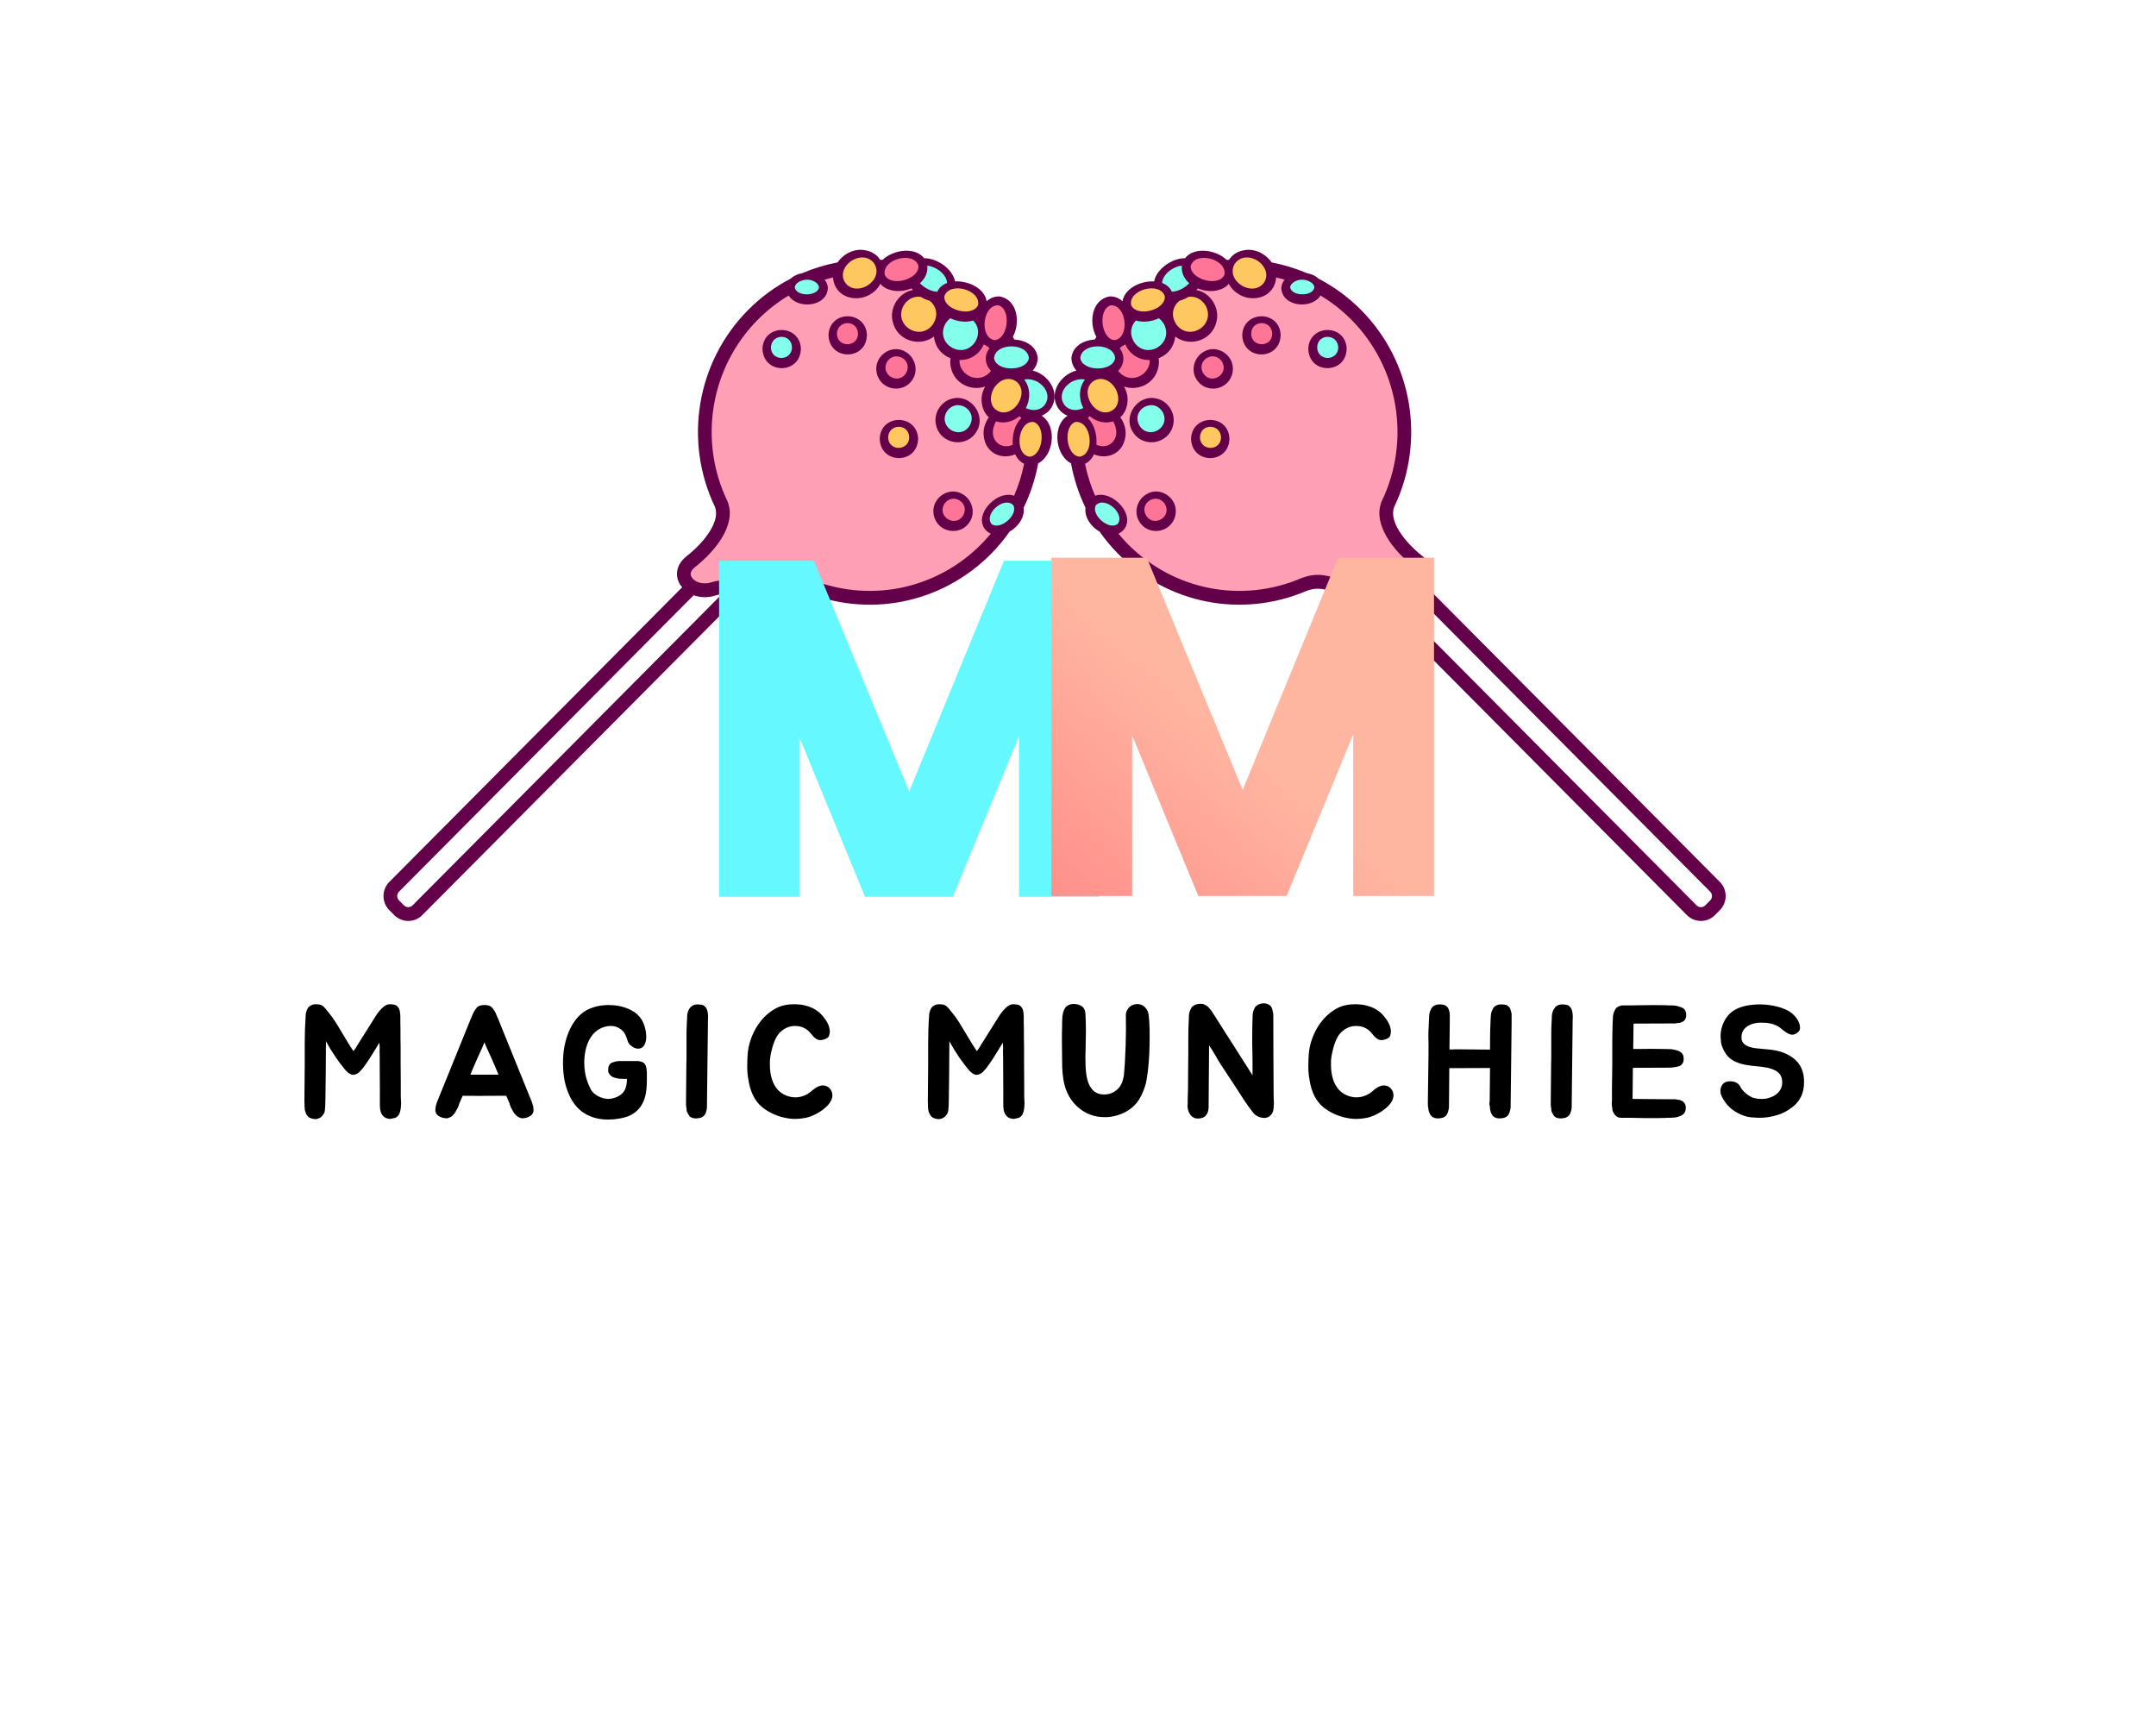 <?xml version="1.0" encoding="UTF-8" standalone="no" ?>
<!DOCTYPE svg PUBLIC "-//W3C//DTD SVG 1.1//EN" "http://www.w3.org/Graphics/SVG/1.1/DTD/svg11.dtd">
<svg xmlns="http://www.w3.org/2000/svg" xmlns:xlink="http://www.w3.org/1999/xlink" version="1.1" width="1280" height="1024" viewBox="0 0 1280 1024" xml:space="preserve">
<desc>Created with Fabric.js 5.3.0</desc>
<defs>
</defs>
<g transform="matrix(1 0 0 1 640 512)" id="background-logo"  >
<rect style="stroke: none; stroke-width: 0; stroke-dasharray: none; stroke-linecap: butt; stroke-dashoffset: 0; stroke-linejoin: miter; stroke-miterlimit: 4; fill: rgb(255,255,255); fill-opacity: 0; fill-rule: nonzero; opacity: 1;"  paint-order="stroke"  x="-640" y="-512" rx="0" ry="0" width="1280" height="1024" />
</g>
<g transform="matrix(-1.328 0 0 1.328 825.316 347.493)" id="shape-bcf6591d-3987-466c-906f-839967d2b6c1"  >
<g style=""  paint-order="stroke"   >
		<g transform="matrix(1 0 0 1 2.842171e-14 0)" id="path-06"  >
<path style="stroke: none; stroke-width: 1; stroke-dasharray: none; stroke-linecap: butt; stroke-dashoffset: 0; stroke-linejoin: miter; stroke-miterlimit: 4; fill: rgb(100,0,74); fill-rule: nonzero; opacity: 1;"  paint-order="stroke"  transform=" translate(-150, -150)" d="M 279.903 125.965 C 283.778 123.775 286.767 119.472 286.188 115.291 C 289.265 108.943 291.432 102.262 292.676 95.437 C 293.809 94.87 294.874 94.018 295.768 92.839 C 300.008 87.695 299.993 77.806 294.244 74.182 C 296.005 73.435 297.554 72.214 298.622 70.466 C 302.67 63.704 297.176 55.671 290.232 53.98 C 291.542 52.561 292.391 50.721 292.505 48.453 C 292.009 43.073 287.141 40.442 282.054 40.1 C 281.81 39.712 281.581 39.317 281.329 38.933 C 284.841 32.573 283.47 22.221 275.405 20.834 C 273.06 20.773 271.148 21.627 269.642 23.005 C 268.681 17.152 261.401 13.793 255.509 14.123 C 254.406 8.537 247.714 3.989 242.249 3.768 C 242.056 3.754 241.874 3.765 241.686 3.762 C 237.483 -1.6 227.62 0.068 223.083 4.518 C 223.081 4.52 223.079 4.523 223.076 4.526 C 222.722 4.499 222.369 4.471 222.015 4.45 C 220.696 2.357 218.504 0.758 215.399 0.22 C 210.589 -0.782 205.673 1.749 202.994 5.633 C 197.606 6.653 192.313 8.267 187.203 10.451 C 185.22 10.789 183.377 11.59 182.066 12.867 C 175.212 16.424 168.78 21.079 163.042 26.851 C 140.026 50.005 134.052 85.305 148.125 114.8 C 148.138 114.838 148.151 114.875 148.166 114.913 C 150.694 121.25 143.632 130.554 135.508 136.965 C 130.49 140.926 130.533 145.81 132.247 149.061 C 132.58 149.69 133.022 150.287 133.513 150.862 L 2.59 282.569 C -0.863 286.042 -0.863 291.694 2.589 295.167 L 4.805 297.396 C 8.257 300.868 13.875 300.868 17.328 297.395 L 157.983 155.899 C 161.003 157.15 164.722 158.241 169.781 155.624 C 177.961 151.391 182.348 150.578 187.237 152.432 C 187.274 152.445 187.322 152.459 187.371 152.475 C 216.302 164.791 249.312 158.329 271.525 135.983 C 274.651 132.839 277.43 129.478 279.903 125.965 z" stroke-linecap="round" />
</g>
		<g transform="matrix(1 0 0 1 -71.33 73.916)" id="path-05_00000138550828419423691870000016957400130541714098_"  >
<path style="stroke: none; stroke-width: 1; stroke-dasharray: none; stroke-linecap: butt; stroke-dashoffset: 0; stroke-linejoin: miter; stroke-miterlimit: 4; fill: rgb(255,255,255); fill-rule: nonzero; opacity: 1;"  paint-order="stroke"  transform=" translate(-78.67, -223.916)" d="M 9.135 293.039 L 6.919 290.81 C 5.855 289.739 5.856 287.996 6.92 286.925 L 138.662 154.396 C 141.466 155.438 144.86 155.668 148.488 154.498 C 149.501 154.171 150.391 154.025 151.218 153.991 L 12.997 293.038 C 11.933 294.109 10.2 294.11 9.135 293.039 z" stroke-linecap="round" />
</g>
		<g transform="matrix(1 0 0 1 61.866 -67.584)" id="path-04_00000183226101879585058400000011609757825987877017_"  >
<path style="stroke: none; stroke-width: 1; stroke-dasharray: none; stroke-linecap: butt; stroke-dashoffset: 0; stroke-linejoin: miter; stroke-miterlimit: 4; fill: rgb(255,159,181); fill-rule: nonzero; opacity: 1;"  paint-order="stroke"  transform=" translate(-211.866, -82.416)" d="M 271.489 126.878 C 268.257 125.464 266.523 121.765 268.147 117.832 C 270.072 112.784 276.638 108.048 281.912 109.92 C 283.919 105.299 285.421 100.51 286.405 95.632 C 284.74 94.885 283.309 93.464 282.422 91.42 C 276.584 93.903 269.317 91.249 268.338 83.36 C 267.923 80.32 268.889 77.311 270.637 74.875 C 268.964 73.393 267.761 71.194 267.434 68.25 C 267.136 65.758 267.768 63.276 268.983 61.112 C 262.837 63.243 255.208 60.014 253.637 52.553 C 253.318 51.192 253.294 49.812 253.493 48.471 C 250.054 47.17 247.175 44.31 246.279 40.055 C 246.18 39.629 246.113 39.201 246.067 38.773 C 239.738 43.633 229.443 40.715 227.588 31.905 C 226.152 25.775 230.4 19.191 236.48 18.015 C 236.525 18.004 236.569 18.004 236.614 17.994 C 236.405 17.748 236.217 17.491 236.028 17.234 C 232.93 18.518 229.349 18.835 226.382 17.873 C 224.582 17.369 223.157 16.422 222.134 15.234 C 221.196 16.995 219.8 18.571 217.915 19.704 C 213.068 22.958 205.309 22.242 202.244 16.752 C 201.433 15.305 201.053 13.821 200.979 12.36 C 199.703 12.662 198.432 12.991 197.171 13.365 C 198.001 14.346 198.547 15.555 198.664 17 C 198.365 25.624 184.95 26.719 181.131 20.43 C 176.223 23.374 171.593 26.962 167.372 31.208 C 146.119 52.588 140.658 85.227 153.787 112.426 C 153.875 112.61 153.944 112.801 153.995 112.996 C 157.585 122.839 148.803 134.304 139.288 141.812 C 137.447 143.266 136.898 144.733 137.658 146.172 C 138.815 148.372 142.573 149.936 146.619 148.631 C 152.379 146.773 156.233 148.443 159.33 149.782 C 162.165 151.01 163.875 151.751 166.979 150.144 C 175.381 145.797 181.721 143.817 189.171 146.583 C 189.22 146.596 189.267 146.609 189.302 146.621 C 189.394 146.651 189.487 146.685 189.576 146.724 C 216.242 158.16 246.709 152.235 267.195 131.627 C 268.715 130.097 270.136 128.507 271.489 126.878 z M 169.437 43.998 C 170.119 33.03 185.919 33.229 186.599 43.998 C 186.555 55.906 169.467 55.83 169.437 43.998 z M 198.949 37.867 C 199.631 26.899 215.431 27.098 216.111 37.867 C 216.067 49.774 198.98 49.699 198.949 37.867 z M 220.483 55.019 C 218.838 47.514 227.369 41.619 233.612 45.741 C 237.502 48.086 239.158 53.531 236.767 57.581 C 232.815 64.656 222.115 62.98 220.483 55.019 z M 221.841 84.201 C 222.523 73.234 238.324 73.432 239.003 84.202 C 238.96 96.109 221.872 96.033 221.841 84.201 z M 246.982 78.178 C 245.788 72.983 249.406 67.429 254.549 66.458 C 262.519 64.526 269.501 73.918 265.23 81.055 C 260.788 88.946 248.826 87.068 246.982 78.178 z M 246.015 118.657 C 244.369 111.152 252.901 105.256 259.143 109.379 C 263.034 111.723 264.689 117.168 262.299 121.219 C 258.346 128.294 247.647 126.617 246.015 118.657 z" stroke-linecap="round" />
</g>
		<g transform="matrix(1 0 0 1 85.011 -84.823)" id="path-03_00000029030635779674818340000014185238967788233872_"  >
<path style="stroke: none; stroke-width: 1; stroke-dasharray: none; stroke-linecap: butt; stroke-dashoffset: 0; stroke-linejoin: miter; stroke-miterlimit: 4; fill: rgb(131,255,236); fill-rule: nonzero; opacity: 1;"  paint-order="stroke"  transform=" translate(-235.011, -65.177)" d="M 251.134 33.159 C 251.797 32.068 252.571 31.228 253.407 30.596 C 256.588 32.121 260.425 32.585 263.638 31.606 C 265.882 33.908 266.762 37.533 264.392 41.355 C 258.743 49.386 246.519 42.031 251.134 33.159 z M 261.829 78.953 C 266.421 71.732 255.937 65.401 251.621 72.643 C 248.157 79.421 257.522 85.003 261.829 78.953 z M 286.438 58.008 C 289.217 61.509 289.324 66.825 287.134 70.734 C 295.578 74.672 301.144 64.349 292.418 59.024 C 290.146 57.871 288.103 57.632 286.438 58.008 z M 239.809 14.926 C 241.777 17.074 244.876 18.658 247.562 18.734 C 248.366 17.017 249.855 15.586 251.953 14.817 C 251.759 11.049 247.17 7.469 243.108 7.077 C 243.44 10.283 242.058 12.969 239.809 14.926 z M 271.766 122.519 C 275.653 125.615 283.858 118.491 281.562 114.185 C 277.564 109.969 268.365 117.882 271.766 122.519 z M 173.205 43.998 C 173.685 49.828 182.129 49.752 182.608 43.998 C 182.822 37.141 173.055 37.271 173.205 43.998 z M 272.953 48.453 C 273.943 54.612 287.498 54.504 288.514 48.453 C 288.087 41.36 273.409 41.427 272.953 48.453 z M 194.673 17 C 194.808 14.81 191.507 13.214 189.339 13.353 C 187.168 13.336 183.762 14.698 183.893 17 C 184.825 20.923 193.708 20.812 194.673 17 z" stroke-linecap="round" />
</g>
		<g transform="matrix(1 0 0 1 93.924 -87.609)" id="path-02_00000137107151610948444760000010179354799848980356_"  >
<path style="stroke: none; stroke-width: 1; stroke-dasharray: none; stroke-linecap: butt; stroke-dashoffset: 0; stroke-linejoin: miter; stroke-miterlimit: 4; fill: rgb(255,117,152); fill-rule: nonzero; opacity: 1;"  paint-order="stroke"  transform=" translate(-243.924, -62.391)" d="M 273.574 77.169 C 273.673 77.005 273.777 76.859 273.879 76.706 C 277.263 77.782 281.301 76.976 284.318 74.343 C 284.618 74.613 284.89 74.914 285.133 75.243 C 282.216 78.023 280.932 82.854 281.323 87.107 C 275.932 89.749 269.839 84.599 273.574 77.169 z M 271.563 54.093 C 268.72 51.231 268.486 47.02 270.913 44.023 C 270.182 43.294 269.314 42.705 268.367 42.29 C 268.192 42.681 268.02 43.074 267.792 43.457 C 265.477 47.531 261.454 49.375 257.488 49.277 C 257.206 56.207 266.654 60.631 271.563 54.093 z M 224.992 50.301 C 222.247 55.797 229.778 60.358 233.367 55.479 C 237.258 49.502 228.522 44.253 224.992 50.301 z M 250.523 113.939 C 247.779 119.434 255.31 123.996 258.898 119.116 C 262.789 113.139 254.053 107.891 250.523 113.939 z M 202.717 37.867 C 203.198 43.697 211.641 43.621 212.12 37.867 C 212.335 31.009 202.567 31.139 202.717 37.867 z M 273.09 40.366 C 279.286 40.106 280.785 26.553 274.932 24.821 C 267.881 24.408 266.209 39.078 273.09 40.366 z M 224.092 11.149 C 226.633 16.839 239.699 13.207 239.124 7.097 C 236.886 0.357 222.725 4.243 224.092 11.149 z" stroke-linecap="round" />
</g>
		<g transform="matrix(1 0 0 1 99.8 -102.055)" id="path-01_00000124858782613431004050000008693317084165462694_"  >
<path style="stroke: none; stroke-width: 1; stroke-dasharray: none; stroke-linecap: butt; stroke-dashoffset: 0; stroke-linejoin: miter; stroke-miterlimit: 4; fill: rgb(255,199,95); fill-rule: nonzero; opacity: 1;"  paint-order="stroke"  transform=" translate(-249.8, -47.945)" d="M 209.225 4.888 C 215.255 1.269 220.268 4.885 220.405 9.35 C 220.347 9.732 220.326 10.113 220.328 10.493 C 220.009 12.541 218.65 14.65 215.887 16.247 C 207.299 20.606 200.945 10.782 209.225 4.888 z M 232.443 25.008 C 227.828 33.881 240.052 41.236 245.701 33.205 C 248.315 28.988 246.974 25.015 244.211 22.791 C 242.816 22.418 241.455 21.81 240.196 21.035 C 237.435 20.644 234.444 21.718 232.443 25.008 z M 290.554 76.936 C 283.502 76.522 281.83 91.193 288.712 92.48 C 294.908 92.221 296.407 78.668 290.554 76.936 z M 225.609 84.201 C 226.09 90.031 234.533 89.956 235.012 84.202 C 235.227 77.344 225.459 77.474 225.609 84.201 z M 250.749 20.707 C 250.12 26.914 263.242 30.339 265.78 24.759 C 267.192 17.797 252.997 14.039 250.749 20.707 z M 283.599 68.885 C 289.419 59.63 278.3 52.901 272.718 62.158 C 268.138 71.293 278.06 76.756 283.599 68.885 z" stroke-linecap="round" />
</g>
</g>
</g>
<g transform="matrix(1.328 0 0 1.328 426.884 347.493)" id="shape-f11a1f5b-e836-425f-8169-34316f0cee59"  >
<g style=""  paint-order="stroke"   >
		<g transform="matrix(1 0 0 1 2.842171e-14 0)" id="path-06"  >
<path style="stroke: none; stroke-width: 1; stroke-dasharray: none; stroke-linecap: butt; stroke-dashoffset: 0; stroke-linejoin: miter; stroke-miterlimit: 4; fill: rgb(100,0,74); fill-rule: nonzero; opacity: 1;"  paint-order="stroke"  transform=" translate(-150, -150)" d="M 279.903 125.965 C 283.778 123.775 286.767 119.472 286.188 115.291 C 289.265 108.943 291.432 102.262 292.676 95.437 C 293.809 94.87 294.874 94.018 295.768 92.839 C 300.008 87.695 299.993 77.806 294.244 74.182 C 296.005 73.435 297.554 72.214 298.622 70.466 C 302.67 63.704 297.176 55.671 290.232 53.98 C 291.542 52.561 292.391 50.721 292.505 48.453 C 292.009 43.073 287.141 40.442 282.054 40.1 C 281.81 39.712 281.581 39.317 281.329 38.933 C 284.841 32.573 283.47 22.221 275.405 20.834 C 273.06 20.773 271.148 21.627 269.642 23.005 C 268.681 17.152 261.401 13.793 255.509 14.123 C 254.406 8.537 247.714 3.989 242.249 3.768 C 242.056 3.754 241.874 3.765 241.686 3.762 C 237.483 -1.6 227.62 0.068 223.083 4.518 C 223.081 4.52 223.079 4.523 223.076 4.526 C 222.722 4.499 222.369 4.471 222.015 4.45 C 220.696 2.357 218.504 0.758 215.399 0.22 C 210.589 -0.782 205.673 1.749 202.994 5.633 C 197.606 6.653 192.313 8.267 187.203 10.451 C 185.22 10.789 183.377 11.59 182.066 12.867 C 175.212 16.424 168.78 21.079 163.042 26.851 C 140.026 50.005 134.052 85.305 148.125 114.8 C 148.138 114.838 148.151 114.875 148.166 114.913 C 150.694 121.25 143.632 130.554 135.508 136.965 C 130.49 140.926 130.533 145.81 132.247 149.061 C 132.58 149.69 133.022 150.287 133.513 150.862 L 2.59 282.569 C -0.863 286.042 -0.863 291.694 2.589 295.167 L 4.805 297.396 C 8.257 300.868 13.875 300.868 17.328 297.395 L 157.983 155.899 C 161.003 157.15 164.722 158.241 169.781 155.624 C 177.961 151.391 182.348 150.578 187.237 152.432 C 187.274 152.445 187.322 152.459 187.371 152.475 C 216.302 164.791 249.312 158.329 271.525 135.983 C 274.651 132.839 277.43 129.478 279.903 125.965 z" stroke-linecap="round" />
</g>
		<g transform="matrix(1 0 0 1 -71.33 73.916)" id="path-05_00000138550828419423691870000016957400130541714098_"  >
<path style="stroke: none; stroke-width: 1; stroke-dasharray: none; stroke-linecap: butt; stroke-dashoffset: 0; stroke-linejoin: miter; stroke-miterlimit: 4; fill: rgb(255,255,255); fill-rule: nonzero; opacity: 1;"  paint-order="stroke"  transform=" translate(-78.67, -223.916)" d="M 9.135 293.039 L 6.919 290.81 C 5.855 289.739 5.856 287.996 6.92 286.925 L 138.662 154.396 C 141.466 155.438 144.86 155.668 148.488 154.498 C 149.501 154.171 150.391 154.025 151.218 153.991 L 12.997 293.038 C 11.933 294.109 10.2 294.11 9.135 293.039 z" stroke-linecap="round" />
</g>
		<g transform="matrix(1 0 0 1 61.866 -67.584)" id="path-04_00000183226101879585058400000011609757825987877017_"  >
<path style="stroke: none; stroke-width: 1; stroke-dasharray: none; stroke-linecap: butt; stroke-dashoffset: 0; stroke-linejoin: miter; stroke-miterlimit: 4; fill: rgb(255,159,181); fill-rule: nonzero; opacity: 1;"  paint-order="stroke"  transform=" translate(-211.866, -82.416)" d="M 271.489 126.878 C 268.257 125.464 266.523 121.765 268.147 117.832 C 270.072 112.784 276.638 108.048 281.912 109.92 C 283.919 105.299 285.421 100.51 286.405 95.632 C 284.74 94.885 283.309 93.464 282.422 91.42 C 276.584 93.903 269.317 91.249 268.338 83.36 C 267.923 80.32 268.889 77.311 270.637 74.875 C 268.964 73.393 267.761 71.194 267.434 68.25 C 267.136 65.758 267.768 63.276 268.983 61.112 C 262.837 63.243 255.208 60.014 253.637 52.553 C 253.318 51.192 253.294 49.812 253.493 48.471 C 250.054 47.17 247.175 44.31 246.279 40.055 C 246.18 39.629 246.113 39.201 246.067 38.773 C 239.738 43.633 229.443 40.715 227.588 31.905 C 226.152 25.775 230.4 19.191 236.48 18.015 C 236.525 18.004 236.569 18.004 236.614 17.994 C 236.405 17.748 236.217 17.491 236.028 17.234 C 232.93 18.518 229.349 18.835 226.382 17.873 C 224.582 17.369 223.157 16.422 222.134 15.234 C 221.196 16.995 219.8 18.571 217.915 19.704 C 213.068 22.958 205.309 22.242 202.244 16.752 C 201.433 15.305 201.053 13.821 200.979 12.36 C 199.703 12.662 198.432 12.991 197.171 13.365 C 198.001 14.346 198.547 15.555 198.664 17 C 198.365 25.624 184.95 26.719 181.131 20.43 C 176.223 23.374 171.593 26.962 167.372 31.208 C 146.119 52.588 140.658 85.227 153.787 112.426 C 153.875 112.61 153.944 112.801 153.995 112.996 C 157.585 122.839 148.803 134.304 139.288 141.812 C 137.447 143.266 136.898 144.733 137.658 146.172 C 138.815 148.372 142.573 149.936 146.619 148.631 C 152.379 146.773 156.233 148.443 159.33 149.782 C 162.165 151.01 163.875 151.751 166.979 150.144 C 175.381 145.797 181.721 143.817 189.171 146.583 C 189.22 146.596 189.267 146.609 189.302 146.621 C 189.394 146.651 189.487 146.685 189.576 146.724 C 216.242 158.16 246.709 152.235 267.195 131.627 C 268.715 130.097 270.136 128.507 271.489 126.878 z M 169.437 43.998 C 170.119 33.03 185.919 33.229 186.599 43.998 C 186.555 55.906 169.467 55.83 169.437 43.998 z M 198.949 37.867 C 199.631 26.899 215.431 27.098 216.111 37.867 C 216.067 49.774 198.98 49.699 198.949 37.867 z M 220.483 55.019 C 218.838 47.514 227.369 41.619 233.612 45.741 C 237.502 48.086 239.158 53.531 236.767 57.581 C 232.815 64.656 222.115 62.98 220.483 55.019 z M 221.841 84.201 C 222.523 73.234 238.324 73.432 239.003 84.202 C 238.96 96.109 221.872 96.033 221.841 84.201 z M 246.982 78.178 C 245.788 72.983 249.406 67.429 254.549 66.458 C 262.519 64.526 269.501 73.918 265.23 81.055 C 260.788 88.946 248.826 87.068 246.982 78.178 z M 246.015 118.657 C 244.369 111.152 252.901 105.256 259.143 109.379 C 263.034 111.723 264.689 117.168 262.299 121.219 C 258.346 128.294 247.647 126.617 246.015 118.657 z" stroke-linecap="round" />
</g>
		<g transform="matrix(1 0 0 1 85.011 -84.823)" id="path-03_00000029030635779674818340000014185238967788233872_"  >
<path style="stroke: none; stroke-width: 1; stroke-dasharray: none; stroke-linecap: butt; stroke-dashoffset: 0; stroke-linejoin: miter; stroke-miterlimit: 4; fill: rgb(131,255,236); fill-rule: nonzero; opacity: 1;"  paint-order="stroke"  transform=" translate(-235.011, -65.177)" d="M 251.134 33.159 C 251.797 32.068 252.571 31.228 253.407 30.596 C 256.588 32.121 260.425 32.585 263.638 31.606 C 265.882 33.908 266.762 37.533 264.392 41.355 C 258.743 49.386 246.519 42.031 251.134 33.159 z M 261.829 78.953 C 266.421 71.732 255.937 65.401 251.621 72.643 C 248.157 79.421 257.522 85.003 261.829 78.953 z M 286.438 58.008 C 289.217 61.509 289.324 66.825 287.134 70.734 C 295.578 74.672 301.144 64.349 292.418 59.024 C 290.146 57.871 288.103 57.632 286.438 58.008 z M 239.809 14.926 C 241.777 17.074 244.876 18.658 247.562 18.734 C 248.366 17.017 249.855 15.586 251.953 14.817 C 251.759 11.049 247.17 7.469 243.108 7.077 C 243.44 10.283 242.058 12.969 239.809 14.926 z M 271.766 122.519 C 275.653 125.615 283.858 118.491 281.562 114.185 C 277.564 109.969 268.365 117.882 271.766 122.519 z M 173.205 43.998 C 173.685 49.828 182.129 49.752 182.608 43.998 C 182.822 37.141 173.055 37.271 173.205 43.998 z M 272.953 48.453 C 273.943 54.612 287.498 54.504 288.514 48.453 C 288.087 41.36 273.409 41.427 272.953 48.453 z M 194.673 17 C 194.808 14.81 191.507 13.214 189.339 13.353 C 187.168 13.336 183.762 14.698 183.893 17 C 184.825 20.923 193.708 20.812 194.673 17 z" stroke-linecap="round" />
</g>
		<g transform="matrix(1 0 0 1 93.924 -87.609)" id="path-02_00000137107151610948444760000010179354799848980356_"  >
<path style="stroke: none; stroke-width: 1; stroke-dasharray: none; stroke-linecap: butt; stroke-dashoffset: 0; stroke-linejoin: miter; stroke-miterlimit: 4; fill: rgb(255,117,152); fill-rule: nonzero; opacity: 1;"  paint-order="stroke"  transform=" translate(-243.924, -62.391)" d="M 273.574 77.169 C 273.673 77.005 273.777 76.859 273.879 76.706 C 277.263 77.782 281.301 76.976 284.318 74.343 C 284.618 74.613 284.89 74.914 285.133 75.243 C 282.216 78.023 280.932 82.854 281.323 87.107 C 275.932 89.749 269.839 84.599 273.574 77.169 z M 271.563 54.093 C 268.72 51.231 268.486 47.02 270.913 44.023 C 270.182 43.294 269.314 42.705 268.367 42.29 C 268.192 42.681 268.02 43.074 267.792 43.457 C 265.477 47.531 261.454 49.375 257.488 49.277 C 257.206 56.207 266.654 60.631 271.563 54.093 z M 224.992 50.301 C 222.247 55.797 229.778 60.358 233.367 55.479 C 237.258 49.502 228.522 44.253 224.992 50.301 z M 250.523 113.939 C 247.779 119.434 255.31 123.996 258.898 119.116 C 262.789 113.139 254.053 107.891 250.523 113.939 z M 202.717 37.867 C 203.198 43.697 211.641 43.621 212.12 37.867 C 212.335 31.009 202.567 31.139 202.717 37.867 z M 273.09 40.366 C 279.286 40.106 280.785 26.553 274.932 24.821 C 267.881 24.408 266.209 39.078 273.09 40.366 z M 224.092 11.149 C 226.633 16.839 239.699 13.207 239.124 7.097 C 236.886 0.357 222.725 4.243 224.092 11.149 z" stroke-linecap="round" />
</g>
		<g transform="matrix(1 0 0 1 99.8 -102.055)" id="path-01_00000124858782613431004050000008693317084165462694_"  >
<path style="stroke: none; stroke-width: 1; stroke-dasharray: none; stroke-linecap: butt; stroke-dashoffset: 0; stroke-linejoin: miter; stroke-miterlimit: 4; fill: rgb(255,199,95); fill-rule: nonzero; opacity: 1;"  paint-order="stroke"  transform=" translate(-249.8, -47.945)" d="M 209.225 4.888 C 215.255 1.269 220.268 4.885 220.405 9.35 C 220.347 9.732 220.326 10.113 220.328 10.493 C 220.009 12.541 218.65 14.65 215.887 16.247 C 207.299 20.606 200.945 10.782 209.225 4.888 z M 232.443 25.008 C 227.828 33.881 240.052 41.236 245.701 33.205 C 248.315 28.988 246.974 25.015 244.211 22.791 C 242.816 22.418 241.455 21.81 240.196 21.035 C 237.435 20.644 234.444 21.718 232.443 25.008 z M 290.554 76.936 C 283.502 76.522 281.83 91.193 288.712 92.48 C 294.908 92.221 296.407 78.668 290.554 76.936 z M 225.609 84.201 C 226.09 90.031 234.533 89.956 235.012 84.202 C 235.227 77.344 225.459 77.474 225.609 84.201 z M 250.749 20.707 C 250.12 26.914 263.242 30.339 265.78 24.759 C 267.192 17.797 252.997 14.039 250.749 20.707 z M 283.599 68.885 C 289.419 59.63 278.3 52.901 272.718 62.158 C 268.138 71.293 278.06 76.756 283.599 68.885 z" stroke-linecap="round" />
</g>
</g>
</g>
<g transform="matrix(1.921 0 0 1.921 625.888 630.085)" id="text-logo"  >
<g style=""  paint-order="stroke"   >
		<g transform="matrix(1 0 0 1 0 0)" id="text-logo-path-0"  >
<filter id="SVGID_369689" y="-22.784%" height="145.568%" x="-20.216%" width="140.432%" >
	<feGaussianBlur in="SourceAlpha" stdDeviation="0.5"></feGaussianBlur>
	<feOffset dx="0" dy="0" result="oBlur" ></feOffset>
	<feFlood flood-color="rgb(0,0,0)" flood-opacity="1"/>
	<feComposite in2="oBlur" operator="in" />
	<feMerge>
		<feMergeNode></feMergeNode>
		<feMergeNode in="SourceGraphic"></feMergeNode>
	</feMerge>
</filter>
<path style="stroke: none; stroke-width: 0; stroke-dasharray: none; stroke-linecap: butt; stroke-dashoffset: 0; stroke-linejoin: miter; stroke-miterlimit: 4; fill: rgb(0,0,0); fill-rule: nonzero; opacity: 1;filter: url(#SVGID_369689);"  paint-order="stroke"  transform=" translate(-233.694, 17.27)" d="M 31.8 -3.53 C 31.8 -3.77 31.85 -4.07 31.85 -4.31 C 31.85 -4.85 31.75 -5.63 31.75 -6.57 L 31.75 -9.95 L 31.7 -16.91 L 31.7 -20.29 C 31.7 -21.66 31.7 -23.03 31.65 -24.35 L 31.65 -27.1 C 31.61 -28.42 31.61 -29.79 31.61 -31.16 C 31.61 -31.56 31.56 -31.95 31.51 -32.39 C 31.46 -32.68 31.41 -33.03 31.26 -33.47 C 31.12 -33.76 30.92 -34.05 30.67 -34.3 C 30.33 -34.64 29.94 -34.79 29.55 -34.84 C 29.16 -34.89 28.81 -34.94 28.27 -34.94 C 26.21 -34.94 24.06 -31.51 23.18 -29.99 L 18.52 -22.59 C 18.28 -22.1 17.49 -20.87 17.1 -20.48 C 15.93 -22.1 14.65 -24.45 12.94 -27.2 C 12.2 -28.47 10.73 -30.87 9.7 -32.05 C 8.87 -32.98 7.99 -34.59 6.66 -34.84 C 6.27 -34.89 5.83 -34.94 5.39 -34.94 C 4.85 -34.94 4.31 -34.79 3.82 -34.5 C 3.38 -34.25 3.04 -33.86 2.79 -33.32 C 2.55 -32.73 2.35 -32.14 2.35 -31.41 C 2.16 -28.67 2.06 -25.87 2.06 -23.03 L 2.06 -16.46 L 1.96 -5.1 C 1.96 -4.17 2.01 -3.38 2.06 -2.45 C 2.21 -1.62 2.6 -0.49 3.43 0.05 C 4.07 0.39 4.66 0.54 5.19 0.54 C 5.29 0.54 6.03 0.64 6.91 0.05 C 7.79 -0.54 8.33 -1.52 8.33 -2.65 C 8.53 -2.65 8.62 -23.32 8.62 -23.52 C 10.73 -19.6 12.74 -16.95 14.31 -14.99 C 14.85 -14.21 16.12 -13.13 16.91 -13.13 L 17.05 -13.13 C 18.87 -13.28 20.04 -14.6 25.14 -23.08 C 25.19 -22.2 25.23 -21.61 25.23 -21.32 L 25.19 -20.58 C 25.19 -19.4 25.23 -18.87 25.23 -18.42 L 25.23 -16.37 L 25.28 -8.87 L 25.28 -3.68 C 25.28 -2.25 25.58 -0.73 26.9 0.1 C 27.64 0.44 28.18 0.49 28.47 0.49 C 28.76 0.49 29.06 0.39 29.4 0.29 C 29.89 0.24 30.33 0.1 30.67 -0.24 C 30.92 -0.44 31.16 -0.73 31.31 -1.13 C 31.65 -1.86 31.75 -2.74 31.8 -3.53 Z M 72.67 -3.33 C 72.52 -3.92 72.28 -4.66 72.28 -4.66 L 61.79 -30.53 C 61.64 -30.92 61.45 -31.21 61.3 -31.65 C 61.15 -32.09 60.96 -32.44 60.76 -32.78 C 60.52 -33.17 60.27 -33.52 60.03 -33.81 C 59.83 -34.05 59.54 -34.3 59.19 -34.45 C 58.26 -34.79 56.94 -34.79 56.01 -34.45 C 55.66 -34.3 55.37 -34.05 55.17 -33.81 C 54.93 -33.47 54.64 -33.17 54.44 -32.78 C 54.24 -32.44 54.05 -32.09 53.9 -31.65 C 53.75 -31.21 53.56 -30.92 53.41 -30.53 L 42.92 -4.66 C 42.92 -4.66 42.68 -3.92 42.53 -3.33 C 42.48 -2.94 42.43 -2.6 42.43 -2.16 C 42.43 -1.76 42.53 -1.42 42.78 -1.08 C 42.97 -0.73 43.32 -0.44 43.76 -0.24 C 44.39 0.1 45.08 0.29 45.77 0.29 C 45.96 0.29 46.16 0.29 46.35 0.24 C 46.8 0.1 47.24 -0.1 47.58 -0.39 C 47.73 -0.54 47.78 -0.49 47.82 -0.64 C 47.87 -0.69 47.92 -0.83 48.07 -0.88 C 48.41 -1.23 48.56 -1.47 48.71 -1.81 L 49.25 -2.74 L 49.59 -3.48 C 49.64 -3.58 49.69 -3.68 49.69 -3.77 L 49.74 -3.97 C 49.78 -4.07 49.78 -4.17 49.83 -4.26 L 50.86 -6.66 C 52.38 -6.66 53.85 -6.62 55.37 -6.62 C 56.84 -6.62 59.83 -6.66 64.34 -6.66 L 65.37 -4.26 C 65.42 -4.02 65.46 -3.77 65.61 -3.48 C 65.66 -3.23 65.81 -2.99 65.95 -2.74 C 66.15 -2.4 66.3 -2.16 66.44 -1.81 C 66.64 -1.47 66.79 -1.23 67.13 -0.88 C 67.28 -0.83 67.33 -0.69 67.38 -0.64 C 67.42 -0.49 67.47 -0.54 67.62 -0.39 C 67.96 -0.1 68.4 0.1 68.84 0.24 C 69.04 0.29 69.24 0.29 69.43 0.29 C 70.12 0.29 70.81 0.1 71.44 -0.24 C 71.88 -0.44 72.23 -0.73 72.42 -1.08 C 72.67 -1.42 72.77 -1.76 72.77 -2.16 C 72.77 -2.6 72.72 -2.94 72.67 -3.33 Z M 53.26 -13.18 L 54.15 -15.34 C 54.98 -17.25 55.86 -19.26 56.84 -21.36 C 57.09 -21.95 57.38 -22.59 57.58 -23.18 L 58.36 -21.36 C 59.34 -19.26 60.22 -17.25 61.05 -15.34 L 61.94 -13.18 Z M 107.8 -11.66 L 107.8 -13.67 C 107.8 -14.01 107.75 -14.46 107.7 -14.85 C 107.65 -15.19 107.6 -15.58 107.46 -15.93 C 107.31 -16.27 107.11 -16.51 106.92 -16.76 C 106.38 -17.2 105.4 -17.39 104.81 -17.39 L 104.57 -17.39 L 99.42 -17.39 C 99.18 -17.39 98.98 -17.39 98.78 -17.35 C 98.25 -17.3 97.9 -17.2 97.51 -17.05 C 97.07 -16.95 96.78 -16.81 96.58 -16.66 C 96.24 -16.27 96.04 -15.93 95.94 -15.68 C 95.89 -15.29 95.84 -14.95 95.84 -14.55 C 95.84 -14.01 95.99 -13.57 96.33 -13.23 C 96.63 -12.79 97.07 -12.5 97.66 -12.3 C 98.34 -12.05 99.03 -11.91 99.76 -11.91 C 100.11 -11.91 100.79 -11.86 101.63 -11.86 L 101.63 -11.81 C 101.63 -9.02 100.84 -6.81 97.31 -5.88 C 96.87 -5.78 96.43 -5.68 95.94 -5.68 C 95.55 -5.68 94.62 -5.73 93.39 -6.22 C 92.17 -6.71 91.09 -7.55 90.5 -8.58 C 89.77 -10 89.18 -11.47 88.84 -13.08 C 88.45 -14.99 88.45 -16.32 88.45 -16.91 C 88.45 -19.01 88.84 -22.34 90.5 -24.79 C 91.97 -27.1 94.47 -28.22 96.48 -28.22 C 96.82 -28.22 97.9 -28.37 99.47 -27.39 C 100.84 -26.56 101.38 -25.23 101.82 -23.72 C 102.02 -23.03 102.41 -22.49 103 -22.05 C 104.13 -21.17 104.86 -21.22 105.11 -21.22 C 106.09 -21.22 107.16 -21.76 107.51 -23.72 C 107.6 -24.16 107.6 -24.6 107.6 -25.09 C 107.6 -26.46 107.16 -28.57 106.13 -30.28 C 105.4 -31.41 104.37 -32.34 103.1 -33.03 C 100.5 -34.4 97.95 -34.69 96.04 -34.69 C 94.96 -34.69 92.76 -34.64 90.21 -33.61 C 84.67 -31.36 82.37 -24.35 81.98 -19.36 C 81.93 -18.57 81.88 -17.79 81.88 -17 C 81.88 -14.26 82.08 -10.29 84.04 -6.37 C 85.95 -2.45 89.43 0.49 95.31 0.69 L 96.09 0.69 C 97.46 0.69 101.38 0.34 103.34 -0.98 C 107.36 -3.43 107.8 -7.79 107.8 -11.66 Z M 120 -16.27 L 119.9 -5.19 L 119.9 -4.46 C 119.9 -4.31 119.9 -4.17 119.9 -4.02 L 119.9 -3.63 C 119.95 -3.58 119.95 -3.48 119.95 -3.38 L 120 -2.89 C 120.05 -2.84 120.05 -2.74 120.05 -2.65 C 120.05 -2.25 120.1 -1.91 120.25 -1.57 C 120.3 -1.52 120.3 -1.52 120.3 -1.47 L 120.39 -1.37 C 120.44 -1.32 120.44 -1.32 120.44 -1.27 C 120.44 -1.18 120.49 -1.08 120.59 -0.98 C 120.74 -0.59 121.03 -0.24 121.42 0 C 121.91 0.24 122.45 0.34 122.99 0.34 C 123.28 0.34 123.63 0.29 123.92 0.24 C 124.51 0.15 124.95 -0.05 125.2 -0.29 C 125.54 -0.54 125.73 -0.83 125.93 -1.18 C 126.08 -1.57 126.13 -1.91 126.27 -2.25 C 126.32 -2.65 126.37 -2.94 126.37 -3.14 L 126.37 -3.63 L 126.67 -29.06 L 126.67 -29.89 C 126.67 -30.28 126.71 -30.63 126.71 -31.07 C 126.71 -31.46 126.67 -31.85 126.62 -32.29 C 126.57 -32.68 126.47 -33.03 126.32 -33.42 C 126.18 -33.76 125.98 -34.05 125.78 -34.2 C 125.44 -34.55 125.1 -34.74 124.66 -34.79 C 124.26 -34.84 123.87 -34.89 123.33 -34.89 C 122.84 -34.89 122.35 -34.74 121.81 -34.5 C 121.37 -34.15 121.03 -33.76 120.79 -33.32 C 120.44 -32.63 120.3 -32 120.25 -31.41 C 120.25 -30.67 120.2 -29.99 120.15 -29.35 L 120.15 -29.16 C 120.1 -28.03 120.05 -27 120.05 -26.07 L 120.05 -19.5 C 120.05 -18.38 120.05 -17.3 120 -16.27 Z M 164.79 -8.23 C 164.05 -9.65 162.78 -9.85 162.09 -9.85 C 161.8 -9.85 161.55 -9.8 161.26 -9.7 C 159.74 -9.31 158.42 -7.69 157.34 -7.15 C 155.62 -6.22 154.35 -6.17 153.66 -6.17 C 152.1 -6.17 149.3 -6.81 147.64 -9.31 C 146.27 -11.27 145.82 -13.82 145.82 -16.22 L 145.82 -17.54 C 145.87 -18.28 146.02 -19.36 146.36 -20.68 C 146.66 -22 147.05 -23.18 147.59 -24.3 C 148.08 -25.33 148.76 -26.21 149.7 -26.9 C 151.46 -28.22 152.93 -28.22 153.62 -28.22 C 154.99 -28.22 156.85 -27.88 158.42 -25.97 C 158.86 -25.38 159.4 -24.75 159.99 -24.35 C 160.57 -23.91 161.11 -23.86 161.41 -23.86 C 161.65 -23.86 161.9 -23.86 162.19 -23.96 C 163.27 -24.21 163.91 -24.65 164.1 -25.19 C 164.25 -25.73 164.35 -26.17 164.35 -26.56 C 164.35 -26.95 164.25 -27.49 164.05 -28.13 C 163.66 -29.45 162.29 -31.31 161.26 -32.24 C 160.43 -32.98 159.45 -33.61 158.32 -34.05 C 155.97 -34.94 154.15 -34.94 153.27 -34.94 C 151.61 -34.94 149.4 -34.69 147.39 -33.52 C 142.1 -30.53 139.36 -24.45 138.96 -19.65 C 138.87 -18.52 138.82 -17.3 138.82 -16.02 C 138.82 -15.58 138.72 -13.82 139.31 -10.83 C 139.9 -7.84 141.07 -5.1 143.37 -3.19 C 145.29 -1.62 147.59 -0.54 149.99 0.05 C 152.34 0.59 153.62 0.49 153.76 0.49 C 154.89 0.49 155.92 0.34 156.95 0.15 C 158.91 -0.29 161.26 -1.47 162.97 -2.99 C 164.69 -4.51 165.13 -5.88 165.13 -6.76 C 165.13 -7.25 165.03 -7.74 164.79 -8.23 Z M 224.47 -3.53 C 224.47 -3.77 224.52 -4.07 224.52 -4.31 C 224.52 -4.85 224.42 -5.63 224.42 -6.57 L 224.42 -9.95 L 224.37 -16.91 L 224.37 -20.29 C 224.37 -21.66 224.37 -23.03 224.32 -24.35 L 224.32 -27.1 C 224.27 -28.42 224.27 -29.79 224.27 -31.16 C 224.27 -31.56 224.22 -31.95 224.18 -32.39 C 224.13 -32.68 224.08 -33.03 223.93 -33.47 C 223.78 -33.76 223.59 -34.05 223.34 -34.3 C 223 -34.64 222.61 -34.79 222.22 -34.84 C 221.82 -34.89 221.48 -34.94 220.94 -34.94 C 218.88 -34.94 216.73 -31.51 215.84 -29.99 L 211.19 -22.59 C 210.94 -22.1 210.16 -20.87 209.77 -20.48 C 208.59 -22.1 207.32 -24.45 205.6 -27.2 C 204.87 -28.47 203.4 -30.87 202.37 -32.05 C 201.54 -32.98 200.66 -34.59 199.33 -34.84 C 198.94 -34.89 198.5 -34.94 198.06 -34.94 C 197.52 -34.94 196.98 -34.79 196.49 -34.5 C 196.05 -34.25 195.71 -33.86 195.46 -33.32 C 195.22 -32.73 195.02 -32.14 195.02 -31.41 C 194.82 -28.67 194.73 -25.87 194.73 -23.03 L 194.73 -16.46 L 194.63 -5.1 C 194.63 -4.17 194.68 -3.38 194.73 -2.45 C 194.87 -1.62 195.27 -0.49 196.1 0.05 C 196.74 0.39 197.32 0.54 197.86 0.54 C 197.96 0.54 198.69 0.64 199.58 0.05 C 200.46 -0.54 201 -1.52 201 -2.65 C 201.19 -2.65 201.29 -23.32 201.29 -23.52 C 203.4 -19.6 205.41 -16.95 206.98 -14.99 C 207.52 -14.21 208.79 -13.13 209.57 -13.13 L 209.72 -13.13 C 211.53 -13.28 212.71 -14.6 217.81 -23.08 C 217.85 -22.2 217.9 -21.61 217.9 -21.32 L 217.85 -20.58 C 217.85 -19.4 217.9 -18.87 217.9 -18.42 L 217.9 -16.37 L 217.95 -8.87 L 217.95 -3.68 C 217.95 -2.25 218.25 -0.73 219.57 0.1 C 220.3 0.44 220.84 0.49 221.14 0.49 C 221.43 0.49 221.73 0.39 222.07 0.29 C 222.56 0.24 223 0.1 223.34 -0.24 C 223.59 -0.44 223.83 -0.73 223.98 -1.13 C 224.32 -1.86 224.42 -2.74 224.47 -3.53 Z M 262.84 -32 C 262.69 -32.54 262.49 -33.03 262.2 -33.47 C 261.66 -34.2 260.88 -34.94 259.5 -34.99 C 257.79 -34.99 256.91 -34.2 256.37 -33.37 C 256.07 -32.88 255.88 -32.34 255.83 -31.75 C 255.98 -26.46 255.73 -17.79 255.19 -12.74 C 255.04 -11.96 254.8 -10.98 254.41 -10.24 C 253.43 -8.28 251.57 -7.3 249.95 -7.11 C 249.7 -7.06 249.46 -7.06 249.21 -7.06 C 247.94 -7.06 246.32 -7.25 245 -9.16 C 243.58 -11.27 243.33 -14.5 243.33 -18.42 C 243.33 -18.96 243.33 -19.75 243.38 -20.82 C 243.43 -22.98 243.48 -24.99 243.48 -26.36 C 243.48 -27.69 243.48 -29.89 243.33 -32.05 C 243.28 -32.68 243.19 -33.17 242.84 -33.71 C 241.57 -35.38 238.24 -35.52 237.06 -33.81 C 236.03 -32.24 236.13 -29.84 236.13 -28.13 C 235.98 -25.53 236.13 -20.09 236.13 -17.59 C 236.13 -12.2 236.67 -7.35 240.59 -3.53 C 243.19 -1.03 246.18 -0.05 249.26 -0.05 L 249.8 -0.05 C 253.77 -0.2 257.94 -2.16 259.99 -5.63 C 260.73 -6.81 261.37 -8.38 261.81 -9.75 C 262.15 -10.88 262.39 -12.4 262.64 -14.31 C 263.08 -18.03 263.18 -21.76 263.18 -24.75 C 263.18 -25.92 263.23 -28.86 262.84 -32 Z M 301.55 -3.72 C 301.55 -3.97 301.59 -4.17 301.59 -4.41 C 301.59 -4.85 301.5 -5.49 301.5 -6.42 C 301.45 -14.6 301.4 -23.23 301.4 -31.41 C 301.4 -31.75 301.35 -32.19 301.25 -32.63 C 301.2 -32.98 301.1 -33.32 300.96 -33.76 C 300.81 -34.1 300.61 -34.35 300.42 -34.55 C 299.68 -35.13 298.9 -35.23 298.41 -35.23 C 297.77 -35.23 296.06 -34.94 295.52 -33.57 C 295.18 -32.83 295.03 -32.19 295.03 -31.65 C 294.88 -28.91 294.88 -25.58 294.88 -22.83 C 294.93 -20.48 294.98 -18.33 294.98 -16.22 L 294.98 -12.99 L 283.12 -31.61 C 282.88 -31.95 282.68 -32.24 282.48 -32.63 C 282.24 -32.98 281.99 -33.32 281.65 -33.66 C 281.41 -34.01 281.11 -34.25 280.77 -34.5 C 280.43 -34.69 280.13 -34.84 279.79 -34.99 C 279.54 -35.04 279.25 -35.08 278.96 -35.08 C 278.52 -35.08 277.63 -35.04 276.9 -34.59 C 276.36 -34.25 276.02 -33.86 275.87 -33.42 C 275.58 -32.88 275.38 -32.24 275.33 -31.51 C 275.18 -28.76 275.13 -26.12 275.13 -24.35 L 275.13 -22.64 C 275.13 -20.34 275.13 -18.18 275.09 -16.07 L 275.04 -8.97 L 274.94 -5.15 L 274.94 -4.31 C 274.94 -4.12 274.89 -3.87 274.89 -3.68 C 274.89 -2.89 275.04 -1.86 275.67 -0.93 C 276.26 0 277.19 0.39 278.07 0.39 C 278.37 0.39 278.66 0.34 278.96 0.29 C 279.5 0.2 279.89 0 280.23 -0.24 C 281.06 -0.98 281.41 -2.06 281.41 -3.09 L 281.41 -3.53 L 281.55 -22.25 C 282.88 -20.34 284.1 -17.98 285.23 -16.22 L 289.34 -10 C 291.26 -7.06 293.02 -4.12 295.22 -1.37 C 296.06 -0.24 297.67 0.2 298.51 0.2 C 298.85 0.2 299.59 0.2 300.37 -0.44 C 301.4 -1.23 301.5 -2.6 301.55 -3.72 Z M 338.2 -8.23 C 337.46 -9.65 336.19 -9.85 335.5 -9.85 C 335.21 -9.85 334.96 -9.8 334.67 -9.7 C 333.15 -9.31 331.83 -7.69 330.75 -7.15 C 329.03 -6.22 327.76 -6.17 327.07 -6.17 C 325.51 -6.17 322.71 -6.81 321.05 -9.31 C 319.68 -11.27 319.23 -13.82 319.23 -16.22 L 319.23 -17.54 C 319.28 -18.28 319.43 -19.36 319.77 -20.68 C 320.07 -22 320.46 -23.18 321 -24.3 C 321.49 -25.33 322.17 -26.21 323.11 -26.9 C 324.87 -28.22 326.34 -28.22 327.03 -28.22 C 328.4 -28.22 330.26 -27.88 331.83 -25.97 C 332.27 -25.38 332.81 -24.75 333.4 -24.35 C 333.98 -23.91 334.52 -23.86 334.82 -23.86 C 335.06 -23.86 335.31 -23.86 335.6 -23.96 C 336.68 -24.21 337.32 -24.65 337.51 -25.19 C 337.66 -25.73 337.76 -26.17 337.76 -26.56 C 337.76 -26.95 337.66 -27.49 337.46 -28.13 C 337.07 -29.45 335.7 -31.31 334.67 -32.24 C 333.84 -32.98 332.86 -33.61 331.73 -34.05 C 329.38 -34.94 327.56 -34.94 326.68 -34.94 C 325.02 -34.94 322.81 -34.69 320.8 -33.52 C 315.51 -30.53 312.77 -24.45 312.37 -19.65 C 312.28 -18.52 312.23 -17.3 312.23 -16.02 C 312.23 -15.58 312.13 -13.82 312.72 -10.83 C 313.31 -7.84 314.48 -5.1 316.78 -3.19 C 318.7 -1.62 321 -0.54 323.4 0.05 C 325.75 0.59 327.03 0.49 327.17 0.49 C 328.3 0.49 329.33 0.34 330.36 0.15 C 332.32 -0.29 334.67 -1.47 336.38 -2.99 C 338.1 -4.51 338.54 -5.88 338.54 -6.76 C 338.54 -7.25 338.44 -7.74 338.2 -8.23 Z M 375 -32.29 C 374.95 -32.39 374.95 -32.49 374.9 -32.59 L 374.75 -33.12 C 374.7 -33.22 374.7 -33.32 374.65 -33.42 C 374.56 -33.76 374.36 -34.05 374.11 -34.2 C 373.82 -34.55 373.43 -34.74 372.99 -34.79 C 372.64 -34.84 372.25 -34.89 371.71 -34.89 C 371.17 -34.89 370.64 -34.74 370.19 -34.5 C 369.66 -34.15 369.31 -33.86 369.17 -33.32 C 368.82 -32.68 368.68 -32.05 368.63 -31.41 C 368.58 -30.67 368.53 -29.99 368.53 -29.35 C 368.38 -26.41 368.38 -23.86 368.38 -20.92 L 368.33 -20.92 C 364.61 -20.92 361.33 -21.02 357.94 -21.02 C 357.01 -20.97 356.38 -20.97 355.84 -20.97 L 355.94 -29.06 L 355.94 -31.65 C 355.94 -31.85 355.94 -32.05 355.89 -32.29 C 355.84 -32.63 355.74 -32.98 355.59 -33.42 C 355.49 -33.71 355.3 -33.96 355.05 -34.2 C 354.71 -34.55 354.32 -34.74 353.93 -34.79 C 353.53 -34.84 353.19 -34.89 352.65 -34.89 C 352.11 -34.89 351.62 -34.74 351.08 -34.5 C 350.64 -34.15 350.3 -33.86 350.1 -33.32 C 349.76 -32.68 349.61 -32.05 349.57 -31.41 C 349.52 -30.67 349.52 -29.99 349.47 -29.35 L 349.47 -29.16 C 349.32 -26.85 349.32 -25.77 349.32 -25.09 C 349.32 -24.45 349.37 -23.72 349.37 -22.93 C 349.37 -20.58 349.37 -18.38 349.32 -16.27 L 349.17 -5.19 L 349.17 -4.46 C 349.17 -4.31 349.17 -4.17 349.17 -4.02 L 349.17 -3.63 C 349.22 -3.28 349.32 -2.99 349.32 -2.65 C 349.37 -2.25 349.42 -1.91 349.57 -1.57 L 349.71 -1.27 C 349.71 -1.23 349.76 -1.13 349.81 -0.98 C 350.1 -0.54 350.4 -0.2 350.74 0 C 351.23 0.24 351.77 0.34 352.31 0.34 C 352.6 0.34 352.9 0.29 353.24 0.24 C 353.83 0.15 354.27 -0.05 354.51 -0.29 C 354.81 -0.49 355.05 -0.78 355.2 -1.18 C 355.35 -1.57 355.49 -1.91 355.54 -2.25 C 355.64 -2.65 355.69 -2.94 355.69 -3.14 L 355.69 -3.63 L 355.79 -15.19 L 368.38 -15.24 L 368.28 -5.19 C 368.28 -4.85 368.23 -4.61 368.19 -4.46 C 368.19 -4.12 368.14 -3.97 368.28 -3.63 C 368.33 -3.28 368.38 -2.99 368.38 -2.65 C 368.43 -2.25 368.48 -1.91 368.63 -1.57 C 368.68 -1.42 368.72 -1.32 368.72 -1.27 C 368.77 -1.13 368.87 -1.03 368.92 -0.98 C 369.07 -0.59 369.36 -0.24 369.8 0 C 370.29 0.24 370.83 0.34 371.37 0.34 C 371.66 0.34 371.96 0.29 372.3 0.24 C 372.89 0.15 373.33 -0.05 373.58 -0.29 C 373.87 -0.49 374.11 -0.78 374.26 -1.18 C 374.41 -1.57 374.56 -1.91 374.6 -2.25 C 374.7 -2.65 374.75 -2.94 374.75 -3.14 L 374.75 -3.63 L 375.05 -29.06 L 375.05 -31.65 C 375.05 -31.85 375.05 -32.05 375 -32.29 Z M 387.25 -16.27 L 387.15 -5.19 L 387.15 -4.46 C 387.15 -4.31 387.15 -4.17 387.15 -4.02 L 387.15 -3.63 C 387.2 -3.58 387.2 -3.48 387.2 -3.38 L 387.25 -2.89 C 387.3 -2.84 387.3 -2.74 387.3 -2.65 C 387.3 -2.25 387.34 -1.91 387.49 -1.57 C 387.54 -1.52 387.54 -1.52 387.54 -1.47 L 387.64 -1.37 C 387.69 -1.32 387.69 -1.32 387.69 -1.27 C 387.69 -1.18 387.74 -1.08 387.83 -0.98 C 387.98 -0.59 388.28 -0.24 388.67 0 C 389.16 0.24 389.7 0.34 390.24 0.34 C 390.53 0.34 390.87 0.29 391.17 0.24 C 391.75 0.15 392.2 -0.05 392.44 -0.29 C 392.78 -0.54 392.98 -0.83 393.18 -1.18 C 393.32 -1.57 393.37 -1.91 393.52 -2.25 C 393.57 -2.65 393.62 -2.94 393.62 -3.14 L 393.62 -3.63 L 393.91 -29.06 L 393.91 -29.89 C 393.91 -30.28 393.96 -30.63 393.96 -31.07 C 393.96 -31.46 393.91 -31.85 393.86 -32.29 C 393.81 -32.68 393.71 -33.03 393.57 -33.42 C 393.42 -33.76 393.22 -34.05 393.03 -34.2 C 392.69 -34.55 392.34 -34.74 391.9 -34.79 C 391.51 -34.84 391.12 -34.89 390.58 -34.89 C 390.09 -34.89 389.6 -34.74 389.06 -34.5 C 388.62 -34.15 388.28 -33.76 388.03 -33.32 C 387.69 -32.63 387.54 -32 387.49 -31.41 C 387.49 -30.67 387.44 -29.99 387.39 -29.35 L 387.39 -29.16 C 387.34 -28.03 387.3 -27 387.3 -26.07 L 387.3 -19.5 C 387.3 -18.38 387.3 -17.3 387.25 -16.27 Z M 412.73 -28.81 L 412.73 -28.96 L 425.47 -29.01 C 425.66 -29.01 425.91 -29.06 426.15 -29.11 C 426.54 -29.16 426.99 -29.16 427.38 -29.3 C 427.77 -29.45 428.06 -29.64 428.31 -29.79 C 428.65 -30.14 428.85 -30.48 428.9 -30.82 C 429.04 -31.16 428.99 -31.51 428.99 -31.9 C 428.99 -32.34 428.85 -32.83 428.55 -33.27 C 428.21 -33.66 427.72 -33.96 427.18 -34.1 C 426.45 -34.35 425.76 -34.55 425.03 -34.55 C 424.78 -34.59 424.49 -34.59 424.19 -34.59 L 423.6 -34.59 C 423.31 -34.59 423.02 -34.59 422.77 -34.64 L 422.58 -34.64 C 420.08 -34.69 417.82 -34.69 415.23 -34.64 C 413.85 -34.64 413.17 -34.59 412.53 -34.59 L 410.03 -34.59 L 410.03 -34.55 C 409.88 -34.59 409.69 -34.59 409.44 -34.59 C 408.9 -34.59 408.41 -34.45 407.92 -34.15 C 407.39 -33.91 407.14 -33.52 406.9 -32.98 C 406.55 -32.34 406.41 -31.7 406.36 -31.07 C 406.36 -30.43 406.31 -29.84 406.26 -29.11 L 406.26 -28.86 C 406.21 -26.71 406.16 -25.09 406.16 -22.74 L 406.16 -16.22 L 406.06 -9.16 L 406.06 -5.34 L 406.06 -5.15 L 406.01 -4.75 L 406.01 -4.56 L 406.01 -3.77 C 406.06 -3.72 406.06 -3.63 406.06 -3.53 L 406.11 -3.04 C 406.16 -2.99 406.16 -2.89 406.16 -2.79 C 406.16 -2.45 406.21 -2.11 406.36 -1.76 C 406.41 -1.72 406.41 -1.72 406.41 -1.67 L 406.5 -1.57 C 406.55 -1.52 406.55 -1.52 406.55 -1.47 C 406.55 -1.37 406.6 -1.27 406.7 -1.18 C 406.9 -0.78 407.19 -0.49 407.53 -0.24 C 407.92 0.05 408.46 0.15 409.05 0.15 L 409.39 0.15 L 411.65 0.15 C 412.24 0.15 412.92 0.2 414.25 0.2 C 415.62 0.24 416.99 0.24 418.31 0.24 C 419.64 0.24 420.91 0.24 422.18 0.2 L 422.48 0.2 C 422.72 0.15 423.02 0.15 423.31 0.15 L 423.9 0.15 C 424.19 0.15 424.49 0.15 424.73 0.1 C 425.56 0.1 426.3 -0.05 426.99 -0.34 C 427.52 -0.49 427.97 -0.78 428.36 -1.23 C 428.7 -1.67 428.85 -2.11 428.85 -2.65 C 428.85 -2.79 428.9 -2.89 428.9 -3.04 L 428.8 -3.72 C 428.7 -4.07 428.5 -4.41 428.16 -4.75 C 427.92 -5 427.57 -5.15 427.18 -5.29 C 426.79 -5.44 426.4 -5.39 425.86 -5.54 C 425.66 -5.59 425.47 -5.59 425.22 -5.59 L 422.18 -5.59 L 412.43 -5.68 L 412.53 -15.29 L 423.9 -15.34 C 424.34 -15.34 424.83 -15.39 425.27 -15.48 C 425.71 -15.53 426.1 -15.58 426.54 -15.73 C 426.99 -15.83 427.33 -15.97 427.48 -16.22 C 427.82 -16.51 428.06 -16.86 428.11 -17.2 C 428.26 -17.54 428.21 -17.98 428.21 -18.33 C 428.21 -18.87 428.06 -19.31 427.72 -19.75 C 427.38 -20.14 426.89 -20.43 426.35 -20.63 C 425.61 -20.82 424.93 -21.02 424.14 -21.07 C 423.41 -21.07 422.67 -21.12 421.89 -21.12 L 421.64 -21.12 C 419.1 -21.17 417.28 -21.17 414.59 -21.12 L 412.63 -21.12 Z M 464.96 -14.26 C 464.13 -16.95 462.02 -18.82 459.13 -19.94 C 456.34 -21.07 453.35 -20.97 450.41 -21.36 C 448.5 -21.61 446.24 -22.3 446.1 -24.4 L 446.1 -24.84 C 446.1 -27.2 448.01 -28.81 451 -29.2 C 451.39 -29.25 451.83 -29.25 452.27 -29.25 C 453.79 -29.25 456.19 -29.06 457.95 -27.73 C 458.59 -27.2 459.42 -26.51 460.26 -26.02 C 461.09 -25.53 461.68 -25.53 461.78 -25.53 C 462.22 -25.53 462.66 -25.68 463.1 -25.97 C 464.32 -26.75 464.18 -27.54 464.18 -27.83 C 464.18 -28.27 464.08 -28.71 463.88 -29.25 C 463.49 -30.28 462.51 -31.51 461.68 -32.14 C 459.33 -34.1 454.82 -34.89 451.88 -34.89 L 451.14 -34.89 C 447.61 -34.74 444.67 -34.05 442.57 -32.14 C 440.41 -30.04 439.63 -27.29 439.63 -25.04 C 439.63 -24.7 439.68 -24.06 439.77 -23.18 C 439.87 -22.25 440.31 -21.17 441.1 -19.89 C 441.88 -18.62 443.01 -17.69 444.53 -17.05 C 447.52 -15.73 450.9 -15.97 454.03 -15.34 C 456.78 -14.7 458.69 -13.72 458.69 -10.68 C 458.69 -8.77 457.46 -7.25 455.7 -6.42 C 453.89 -5.59 452.51 -5.68 452.17 -5.68 C 451.24 -5.68 450.36 -5.83 449.43 -6.13 C 447.91 -6.86 446.49 -8.04 445.75 -9.41 C 444.97 -11.07 442.96 -11.32 441.59 -11.03 C 440.02 -10.63 439.58 -9.11 439.58 -8.13 C 439.58 -7.89 439.58 -7.25 439.97 -6.52 C 441 -4.41 442.47 -2.7 444.58 -1.52 C 446.24 -0.59 447.71 -0.1 449.04 0 C 450.36 0.1 451.24 0.15 451.73 0.15 C 453.35 0.15 455.06 -0.1 456.83 -0.59 C 458.64 -1.08 460.31 -1.96 461.87 -3.19 C 463.44 -4.41 464.47 -5.93 465.01 -7.74 C 465.55 -9.51 465.6 -12.4 464.96 -14.26 Z" stroke-linecap="round" />
</g>
</g>
</g>
<g transform="matrix(1.921 0 0 1.921 539.772 432.602)" id="tagline-e0ef5aca-161a-47f9-8ce8-18557f9236ec-logo"  >
<g style=""  paint-order="stroke"   >
		<g transform="matrix(1 0 0 1 0 0)" id="tagline-e0ef5aca-161a-47f9-8ce8-18557f9236ec-logo-path-0"  >
<filter id="SVGID_369690" y="-20.963%" height="141.926%" x="-20.851%" width="141.702%" >
	<feGaussianBlur in="SourceAlpha" stdDeviation="0.5"></feGaussianBlur>
	<feOffset dx="0" dy="0" result="oBlur" ></feOffset>
	<feFlood flood-color="rgb(0,0,0)" flood-opacity="1"/>
	<feComposite in2="oBlur" operator="in" />
	<feMerge>
		<feMergeNode></feMergeNode>
		<feMergeNode in="SourceGraphic"></feMergeNode>
	</feMerge>
</filter>
<path style="stroke: rgb(255,255,255); stroke-width: 0; stroke-dasharray: none; stroke-linecap: butt; stroke-dashoffset: 0; stroke-linejoin: miter; stroke-miterlimit: 4; fill: rgb(101,248,255); fill-rule: nonzero; opacity: 1;filter: url(#SVGID_369690);"  paint-order="stroke"  transform=" translate(-66.495, 51.925)" d="M 32.55 0 L 32.55 -49.29 L 52.85 0 L 79.98 0 L 100.44 -49.6 L 100.44 0 L 125.24 0 L 125.24 -103.85 L 95.79 -103.85 L 66.5 -32.55 L 37.05 -103.85 L 7.75 -103.85 L 7.75 0 Z" stroke-linecap="round" />
</g>
</g>
</g>
<g transform="matrix(1.921 0 0 1.921 737.784 431.476)" id="tagline-402ca2aa-ea19-43a7-9852-3c41c5271c04-logo"  >
<g style=""  paint-order="stroke"   >
		<g transform="matrix(1 0 0 1 0 0)" id="tagline-402ca2aa-ea19-43a7-9852-3c41c5271c04-logo-path-0"  >
<linearGradient id="SVGID_369706" gradientUnits="userSpaceOnUse" gradientTransform="matrix(1 0 0 1 7.8 -104.52)"  x1="126.009" y1="-22.018" x2="-7.839" y2="133.046">
<stop offset="50.5%" style="stop-color:rgb(255,182,161);stop-opacity: 1"/>
<stop offset="95.5%" style="stop-color:rgb(255,134,134);stop-opacity: 1"/>
</linearGradient>
<filter id="SVGID_369696" y="-20.957%" height="141.914%" x="-20.846%" width="141.691%" >
	<feGaussianBlur in="SourceAlpha" stdDeviation="0.5"></feGaussianBlur>
	<feOffset dx="0" dy="0" result="oBlur" ></feOffset>
	<feFlood flood-color="rgb(0,0,0)" flood-opacity="1"/>
	<feComposite in2="oBlur" operator="in" />
	<feMerge>
		<feMergeNode></feMergeNode>
		<feMergeNode in="SourceGraphic"></feMergeNode>
	</feMerge>
</filter>
<path style="stroke: rgb(255,255,255); stroke-width: 0; stroke-dasharray: none; stroke-linecap: butt; stroke-dashoffset: 0; stroke-linejoin: miter; stroke-miterlimit: 4; fill: url(#SVGID_369706); fill-rule: nonzero; opacity: 1;filter: url(#SVGID_369696);"  paint-order="stroke"  transform=" translate(-66.925, 52.26)" d="M 32.76 0 L 32.76 -49.61 L 53.2 0 L 80.5 0 L 101.09 -49.92 L 101.09 0 L 126.05 0 L 126.05 -104.52 L 96.41 -104.52 L 66.92 -32.76 L 37.28 -104.52 L 7.8 -104.52 L 7.8 0 Z" stroke-linecap="round" />
</g>
</g>
</g>
</svg>